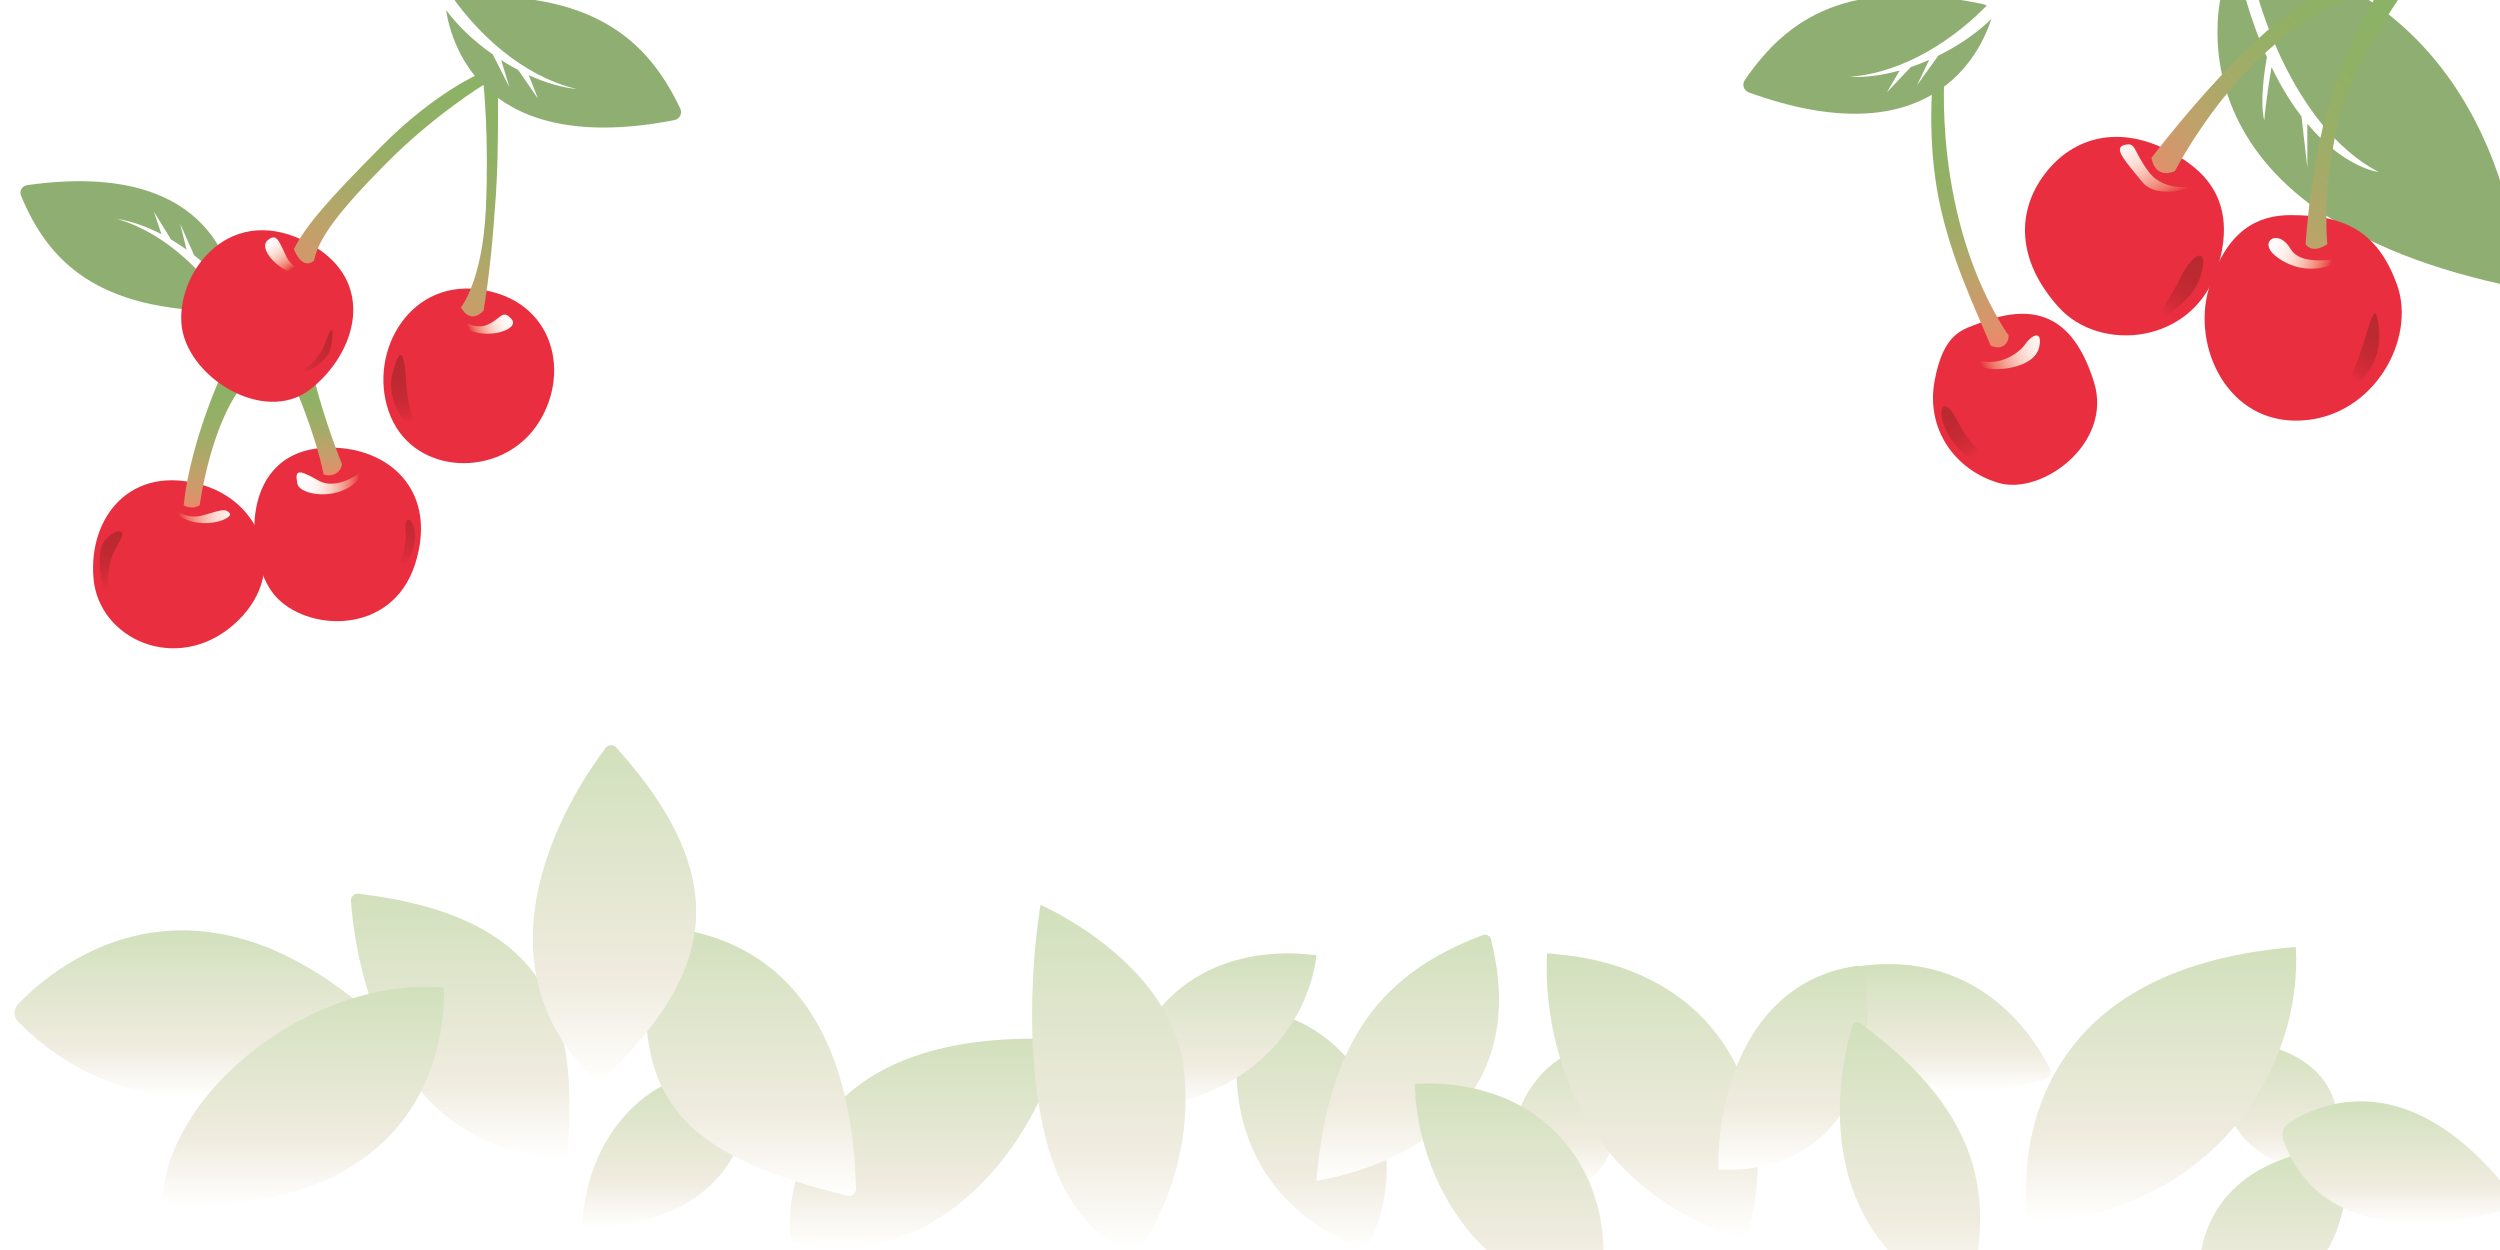 <?xml version="1.0" encoding="utf-8"?>
<!-- Generator: Adobe Illustrator 24.0.1, SVG Export Plug-In . SVG Version: 6.00 Build 0)  -->
<svg version="1.1" id="Layer_1" xmlns="http://www.w3.org/2000/svg" xmlns:xlink="http://www.w3.org/1999/xlink" x="0px" y="0px"
	 viewBox="0 0 623.622 311.811" style="enable-background:new 0 0 623.622 311.811;" xml:space="preserve">
<style type="text/css">
	.st0{clip-path:url(#SVGID_1_);fill:#FFFFFF;}
	.st1{clip-path:url(#SVGID_1_);}
	.st2{fill:url(#SVGID_2_);}
	.st3{fill:url(#SVGID_3_);}
	.st4{fill:url(#SVGID_4_);}
	.st5{fill:url(#SVGID_5_);}
	.st6{fill:url(#SVGID_6_);}
	.st7{fill:url(#SVGID_7_);}
	.st8{fill:url(#SVGID_8_);}
	.st9{fill:url(#SVGID_9_);}
	.st10{fill:url(#SVGID_10_);}
	.st11{fill:url(#SVGID_11_);}
	.st12{fill:url(#SVGID_12_);}
	.st13{fill:url(#SVGID_13_);}
	.st14{fill:url(#SVGID_14_);}
	.st15{fill:url(#SVGID_15_);}
	.st16{fill:url(#SVGID_16_);}
	.st17{fill:url(#SVGID_17_);}
	.st18{fill:url(#SVGID_18_);}
	.st19{fill:url(#SVGID_19_);}
	.st20{fill:url(#SVGID_20_);}
	.st21{fill:url(#SVGID_21_);}
	.st22{fill:url(#SVGID_22_);}
	.st23{clip-path:url(#SVGID_1_);fill:#8FAE71;}
	.st24{fill:#E92F3F;}
	.st25{fill:url(#SVGID_23_);}
	.st26{fill:url(#SVGID_24_);}
	.st27{fill:url(#SVGID_25_);}
	.st28{fill:url(#SVGID_26_);}
	.st29{fill:url(#SVGID_27_);}
	.st30{fill:url(#SVGID_28_);}
	.st31{fill:url(#SVGID_29_);}
	.st32{fill:url(#SVGID_30_);}
	.st33{fill:url(#SVGID_31_);}
	.st34{fill:url(#SVGID_32_);}
	.st35{fill:url(#SVGID_33_);}
	.st36{fill:url(#SVGID_34_);}
	.st37{fill:url(#SVGID_35_);}
	.st38{fill:url(#SVGID_36_);}
	.st39{fill:url(#SVGID_37_);}
	.st40{fill:url(#SVGID_38_);}
	.st41{fill:url(#SVGID_39_);}
	.st42{fill:url(#SVGID_40_);}
	.st43{fill:url(#SVGID_41_);}
</style>
<g id="Yamagata-Yamagata">
	<defs>
		<rect id="SVGID_43_" width="623.622" height="311.811"/>
	</defs>
	<clipPath id="SVGID_1_">
		<use xlink:href="#SVGID_43_"  style="overflow:visible;"/>
	</clipPath>
	<rect class="st0" width="623.622" height="311.811"/>
	<g class="st1">
		<linearGradient id="SVGID_2_" gradientUnits="userSpaceOnUse" x1="52.757" y1="273.714" x2="52.757" y2="232.087">
			<stop  offset="0" style="stop-color:#FFFFFE"/>
			<stop  offset="0.294" style="stop-color:#F0ECE0"/>
			<stop  offset="1" style="stop-color:#D1E0BC"/>
		</linearGradient>
		<path class="st2" d="M4.521,250.454c8.925-9.315,46.607-41.766,97.353,11.264
			c-28.593,10.448-67.22,23.583-97.315-6.835C3.348,253.66,3.331,251.697,4.521,250.454z"/>
		<linearGradient id="SVGID_3_" gradientUnits="userSpaceOnUse" x1="114.802" y1="288.906" x2="114.802" y2="222.931">
			<stop  offset="0" style="stop-color:#FFFFFE"/>
			<stop  offset="0.294" style="stop-color:#F0ECE0"/>
			<stop  offset="1" style="stop-color:#D1E0BC"/>
		</linearGradient>
		<path class="st3" d="M87.54,224.749c0.752,10.981,6.797,62.816,53.896,64.157
			c3.144-35.516-4.111-60.257-51.997-65.962C88.382,222.817,87.467,223.686,87.54,224.749z"/>
		<linearGradient id="SVGID_4_" gradientUnits="userSpaceOnUse" x1="75.699" y1="300.673" x2="75.699" y2="246.159">
			<stop  offset="0" style="stop-color:#FFFFFE"/>
			<stop  offset="0.294" style="stop-color:#F0ECE0"/>
			<stop  offset="1" style="stop-color:#D1E0BC"/>
		</linearGradient>
		<path class="st4" d="M110.686,246.343c0,0,4.583,56.282-67.645,54.278
			c-1.387-0.038-2.491-1.214-2.38-2.597C42.774,271.61,78.155,243.617,110.686,246.343z"/>
		<linearGradient id="SVGID_5_" gradientUnits="userSpaceOnUse" x1="230.987" y1="311.132" x2="230.987" y2="259.094">
			<stop  offset="0" style="stop-color:#FFFFFE"/>
			<stop  offset="0.294" style="stop-color:#F0ECE0"/>
			<stop  offset="1" style="stop-color:#D1E0BC"/>
		</linearGradient>
		<path class="st5" d="M197.007,307.859c-0.367-9.078,1.405-51.933,67.991-48.579
			c-6.653,25.504-30.248,58.659-66.294,50.627C197.741,309.693,197.047,308.846,197.007,307.859z"/>
		<linearGradient id="SVGID_6_" gradientUnits="userSpaceOnUse" x1="166.236" y1="306.197" x2="166.236" y2="267.151">
			<stop  offset="0" style="stop-color:#FFFFFE"/>
			<stop  offset="0.294" style="stop-color:#F0ECE0"/>
			<stop  offset="1" style="stop-color:#D1E0BC"/>
		</linearGradient>
		<path class="st6" d="M145.186,306.156c0,0,41.777,2.737,42.1-36.43
			c0.008-0.98-0.71-1.815-1.672-2.001C165.199,263.759,146.281,280.78,145.186,306.156z"/>
		<linearGradient id="SVGID_7_" gradientUnits="userSpaceOnUse" x1="187.275" y1="298.326" x2="187.275" y2="230.968">
			<stop  offset="0" style="stop-color:#FFFFFE"/>
			<stop  offset="0.294" style="stop-color:#F0ECE0"/>
			<stop  offset="1" style="stop-color:#D1E0BC"/>
		</linearGradient>
		<path class="st7" d="M213.548,296.42c-0.519-11.643-1.478-62.842-51.299-65.452
			c-4.226,37.515,0,55.5,49.243,67.316C212.588,298.547,213.598,297.547,213.548,296.42z"/>
		<linearGradient id="SVGID_8_" gradientUnits="userSpaceOnUse" x1="153.282" y1="270.329" x2="153.282" y2="185.888">
			<stop  offset="0" style="stop-color:#FFFFFE"/>
			<stop  offset="0.294" style="stop-color:#F0ECE0"/>
			<stop  offset="1" style="stop-color:#D1E0BC"/>
		</linearGradient>
		<path class="st8" d="M151.097,186.557c-6.673,8.754-36.298,51.715-1.766,83.772
			c25.777-24.634,36.632-48.021,4.384-83.878C153.003,185.659,151.743,185.71,151.097,186.557z"/>
		<linearGradient id="SVGID_9_" gradientUnits="userSpaceOnUse" x1="390.74" y1="295.691" x2="390.74" y2="259.094">
			<stop  offset="0" style="stop-color:#FFFFFE"/>
			<stop  offset="0.294" style="stop-color:#F0ECE0"/>
			<stop  offset="1" style="stop-color:#D1E0BC"/>
		</linearGradient>
		<path class="st9" d="M405.061,259.094c0,0-29.944-0.438-28.597,35.437
			C399.993,298.103,403.811,295.282,405.061,259.094z"/>
		<linearGradient id="SVGID_10_" gradientUnits="userSpaceOnUse" x1="327.165" y1="311.232" x2="327.165" y2="251.218">
			<stop  offset="0" style="stop-color:#FFFFFE"/>
			<stop  offset="0.294" style="stop-color:#F0ECE0"/>
			<stop  offset="1" style="stop-color:#D1E0BC"/>
		</linearGradient>
		<path class="st10" d="M310.374,251.218c0,0-13.114,42.135,28.337,59.834
			c1.065,0.455,2.297,0.025,2.831-1.002C352.759,288.49,342.484,254.32,310.374,251.218z"/>
		<linearGradient id="SVGID_11_" gradientUnits="userSpaceOnUse" x1="304.82" y1="276.872" x2="304.82" y2="237.823">
			<stop  offset="0" style="stop-color:#FFFFFE"/>
			<stop  offset="0.294" style="stop-color:#F0ECE0"/>
			<stop  offset="1" style="stop-color:#D1E0BC"/>
		</linearGradient>
		<path class="st11" d="M328.374,238.281c0,0-2.172,33.662-44.742,38.577
			c-1.258,0.145-2.375-0.833-2.365-2.099C281.456,251.246,300.959,234.831,328.374,238.281z"/>
		<linearGradient id="SVGID_12_" gradientUnits="userSpaceOnUse" x1="276.589" y1="311.697" x2="276.589" y2="225.718">
			<stop  offset="0" style="stop-color:#FFFFFE"/>
			<stop  offset="0.294" style="stop-color:#F0ECE0"/>
			<stop  offset="1" style="stop-color:#D1E0BC"/>
		</linearGradient>
		<path class="st12" d="M259.561,225.718c0,0,33,14.242,35.812,41.433c2.161,20.892-5.972,36.435-9.857,42.514
			c-1.17,1.832-3.492,2.538-5.476,1.65c-5.171-2.313-14.708-9.047-19.355-28.035
			C254.124,256.468,259.561,225.718,259.561,225.718z"/>
		<linearGradient id="SVGID_13_" gradientUnits="userSpaceOnUse" x1="351.148" y1="294.531" x2="351.148" y2="233.156">
			<stop  offset="0" style="stop-color:#FFFFFE"/>
			<stop  offset="0.294" style="stop-color:#F0ECE0"/>
			<stop  offset="1" style="stop-color:#D1E0BC"/>
		</linearGradient>
		<path class="st13" d="M328.374,294.531c0,0,56.739-7.345,43.564-60.194
			c-0.225-0.902-1.202-1.408-2.071-1.079C345.314,242.538,331.493,258.57,328.374,294.531z"/>
		<linearGradient id="SVGID_14_" gradientUnits="userSpaceOnUse" x1="376.464" y1="325.948" x2="376.464" y2="270.259">
			<stop  offset="0" style="stop-color:#FFFFFE"/>
			<stop  offset="0.294" style="stop-color:#F0ECE0"/>
			<stop  offset="1" style="stop-color:#D1E0BC"/>
		</linearGradient>
		<path class="st14" d="M352.936,270.329c0,0-0.902,42.026,42.385,55.5
			c1.437,0.447,2.968-0.415,3.315-1.88C405.111,296.625,388.173,268.68,352.936,270.329z"/>
		<linearGradient id="SVGID_15_" gradientUnits="userSpaceOnUse" x1="412.141" y1="308.756" x2="412.141" y2="237.823">
			<stop  offset="0" style="stop-color:#FFFFFE"/>
			<stop  offset="0.294" style="stop-color:#F0ECE0"/>
			<stop  offset="1" style="stop-color:#D1E0BC"/>
		</linearGradient>
		<path class="st15" d="M385.936,237.823c0,0-4.925,53.523,47.471,70.821
			c1.22,0.403,2.515-0.308,2.836-1.552C444.685,274.402,429.375,240.674,385.936,237.823z"/>
		<linearGradient id="SVGID_16_" gradientUnits="userSpaceOnUse" x1="483.854" y1="272.189" x2="483.854" y2="240.491">
			<stop  offset="0" style="stop-color:#FFFFFE"/>
			<stop  offset="0.294" style="stop-color:#F0ECE0"/>
			<stop  offset="1" style="stop-color:#D1E0BC"/>
		</linearGradient>
		<path class="st16" d="M511.322,266.529c-3.874-7.819-19.585-33.506-55.144-23.928
			c11.028,26.944,25.726,34.403,53.867,26.748C511.263,269.017,511.883,267.661,511.322,266.529z"/>
		<linearGradient id="SVGID_17_" gradientUnits="userSpaceOnUse" x1="447.218" y1="291.826" x2="447.218" y2="240.947">
			<stop  offset="0" style="stop-color:#FFFFFE"/>
			<stop  offset="0.294" style="stop-color:#F0ECE0"/>
			<stop  offset="1" style="stop-color:#D1E0BC"/>
		</linearGradient>
		<path class="st17" d="M428.686,291.718c0,0,42.093,4.758,36.597-49.009
			c-0.114-1.119-1.16-1.904-2.272-1.74C434.214,245.193,428.189,276.661,428.686,291.718z"/>
		<linearGradient id="SVGID_18_" gradientUnits="userSpaceOnUse" x1="476.448" y1="325.948" x2="476.448" y2="255.012">
			<stop  offset="0" style="stop-color:#FFFFFE"/>
			<stop  offset="0.294" style="stop-color:#F0ECE0"/>
			<stop  offset="1" style="stop-color:#D1E0BC"/>
		</linearGradient>
		<path class="st18" d="M462.063,255.935c-2.732,9.005-12.92,51.076,28.31,70.012
			c7.206-24.864,5.854-47.076-26.31-70.686C463.346,254.735,462.322,255.084,462.063,255.935z"/>
		<linearGradient id="SVGID_19_" gradientUnits="userSpaceOnUse" x1="568.787" y1="292.656" x2="568.787" y2="259.227">
			<stop  offset="0" style="stop-color:#FFFFFE"/>
			<stop  offset="0.294" style="stop-color:#F0ECE0"/>
			<stop  offset="1" style="stop-color:#D1E0BC"/>
		</linearGradient>
		<path class="st19" d="M555.227,260.608c-1.418,6.203-4.666,29.45,25.521,32.047
			c6.069-15.265,1.855-30.711-23.613-33.419C556.245,259.142,555.427,259.735,555.227,260.608z"/>
		<linearGradient id="SVGID_20_" gradientUnits="userSpaceOnUse" x1="539.079" y1="304.721" x2="539.079" y2="236.218">
			<stop  offset="0" style="stop-color:#FFFFFE"/>
			<stop  offset="0.294" style="stop-color:#F0ECE0"/>
			<stop  offset="1" style="stop-color:#D1E0BC"/>
		</linearGradient>
		<path class="st20" d="M505.597,302.058c-1.079-12.185-0.993-60.44,67.089-65.84
			c1.836,31.02-21.485,65.814-63.981,68.497C507.116,304.815,505.737,303.644,505.597,302.058z"/>
		<linearGradient id="SVGID_21_" gradientUnits="userSpaceOnUse" x1="566.953" y1="330.906" x2="566.953" y2="286.281">
			<stop  offset="0" style="stop-color:#FFFFFE"/>
			<stop  offset="0.294" style="stop-color:#F0ECE0"/>
			<stop  offset="1" style="stop-color:#D1E0BC"/>
		</linearGradient>
		<path class="st21" d="M584.686,286.281c0,0,8.062,35.625-33.75,44.625
			C543.249,308.756,554.499,287.781,584.686,286.281z"/>
		<linearGradient id="SVGID_22_" gradientUnits="userSpaceOnUse" x1="598.956" y1="305.014" x2="598.956" y2="274.723">
			<stop  offset="0" style="stop-color:#FFFFFE"/>
			<stop  offset="0.294" style="stop-color:#F0ECE0"/>
			<stop  offset="1" style="stop-color:#D1E0BC"/>
		</linearGradient>
		<path class="st22" d="M570.899,280.204c7.071-4.716,30.973-16.223,57.662,20.514
			c-20.18,6.545-50.335,8.683-59.021-16.488C569.026,282.74,569.588,281.079,570.899,280.204z"/>
	</g>
	<path class="st23" d="M577.061-7.344c-14.25,2.25-14.25,5-14.25,5s8.25,33.5,30.5,45.25c0,0-8.479-0.955-17.75-12.036
		v10.911l-1.466-12.742c-2.509-3.272-5.045-7.312-7.461-12.296c-0.47,2.744-1.373,8.332-1.823,13.287
		c-1.117-4.56,0.018-12.166,0.671-15.756c-1.93-4.303-3.764-9.247-5.421-14.935l-5.5-2.684
		c0,0-18,57,74.25,75.25C628.811,71.906,627.561,13.406,577.061-7.344z"/>
	<path class="st23" d="M48.432,63.682l-3.477-7.822l1.584,6.411c-1.264-0.9-2.556-1.751-3.875-2.528
		l-4.265-6.926l1.872,5.606c-3.728-1.93-7.539-3.291-11.113-3.817
		c12.684,3.661,22.445,14.17,27.957,22.838c-0.297,0.112-0.615,0.185-0.954,0.185
		C24.172,77.578,12.033,65.179,5.245,48.81c-0.478-1.152,0.267-2.442,1.501-2.618
		C51.283,39.844,57.885,65.689,58.843,74.644C56.239,70.716,52.584,66.915,48.432,63.682z"/>
	<g class="st1">
		<path class="st24" d="M82.436,111.656c14.75,0,26.875,10.875,21.125,29s-27.375,17-35.125,7.75
			C61.044,139.582,59.061,111.656,82.436,111.656z"/>
		<path class="st24" d="M50.685,121.03c15.162,4.559,21.626,22.625,7.501,34.875s-33.625,3.625-34.875-11.75
			S32.809,115.655,50.685,121.03z"/>
		<linearGradient id="SVGID_23_" gradientUnits="userSpaceOnUse" x1="53.749" y1="126.586" x2="53.749" y2="91.608">
			<stop  offset="0" style="stop-color:#E98B6B"/>
			<stop  offset="0.119" style="stop-color:#D3976B"/>
			<stop  offset="0.269" style="stop-color:#BCA36A"/>
			<stop  offset="0.426" style="stop-color:#A7AA68"/>
			<stop  offset="0.592" style="stop-color:#98AF66"/>
			<stop  offset="0.774" style="stop-color:#8FB165"/>
			<stop  offset="1" style="stop-color:#8BB265"/>
		</linearGradient>
		<path class="st25" d="M49.811,126.031c0,0,2.875-21.75,11.875-31.25c-2.625-5.125-5.938-2.5-5.938-2.5
			s-8.188,17.375-9.938,33.75C45.811,126.031,47.686,127.281,49.811,126.031z"/>
		<linearGradient id="SVGID_24_" gradientUnits="userSpaceOnUse" x1="79.311" y1="118.57" x2="79.311" y2="93.031">
			<stop  offset="0" style="stop-color:#E98B6B"/>
			<stop  offset="0.119" style="stop-color:#D3976B"/>
			<stop  offset="0.269" style="stop-color:#BCA36A"/>
			<stop  offset="0.426" style="stop-color:#A7AA68"/>
			<stop  offset="0.592" style="stop-color:#98AF66"/>
			<stop  offset="0.774" style="stop-color:#8FB165"/>
			<stop  offset="1" style="stop-color:#8BB265"/>
		</linearGradient>
		<path class="st26" d="M73.311,95.906c0,0,5.25,11.875,7.375,22.25c0,0.625,4.125,1,4.625-2.375
			c-1.875-4.5-5.875-16-7.25-22.75C73.311,93.031,73.311,95.906,73.311,95.906z"/>
		<path class="st24" d="M77.311,60.812c17.042,9.422,11.531,27.469,0,36.375s-31.125-3.281-32.062-16.594
			S57.811,50.031,77.311,60.812z"/>
		<path class="st24" d="M119.311,72.156c19.161,2.395,23.438,21.562,14.344,34.312s-30,12.188-36.188-2.531
			S101.311,69.906,119.311,72.156z"/>
		<linearGradient id="SVGID_25_" gradientUnits="userSpaceOnUse" x1="92.347" y1="80.956" x2="118.85" y2="17.026">
			<stop  offset="0" style="stop-color:#E98B6B"/>
			<stop  offset="0.119" style="stop-color:#D3976B"/>
			<stop  offset="0.269" style="stop-color:#BCA36A"/>
			<stop  offset="0.426" style="stop-color:#A7AA68"/>
			<stop  offset="0.592" style="stop-color:#98AF66"/>
			<stop  offset="0.774" style="stop-color:#8FB165"/>
			<stop  offset="1" style="stop-color:#8BB265"/>
		</linearGradient>
		<path class="st27" d="M73.311,62.124c0,0,1.938,5.438,5.031,2.906c0.969-5.344,6-12.188,18-24.281
			s24.281-19.594,24.281-19.594s1.406,13.312,0.562,31.125s-6.188,24.375-6.188,24.375s2.062,4.5,5.625,0.844
			c1.5-8.906,2.344-18.094,3.094-29.062s0.469-29.25,0.469-29.25l-4.125-1.031
			c0,0-11.344,4.688-24.844,18.281S76.342,56.218,73.311,62.124z"/>
		<path class="st24" d="M542.436,38.406c6.266,3.597,16.5,11,10.5,29.125s-29,20.75-39.5,9s-10.375-23.875-3.375-33.125
			S528.936,30.656,542.436,38.406z"/>
		<path class="st24" d="M571.436,53.656c13.259,0,21.625,3.875,26.5,17.375s-5.75,33-24,33.875
			s-27.24-18.37-22.932-32.997C555.311,57.281,563.311,53.656,571.436,53.656z"/>
		<linearGradient id="SVGID_26_" gradientUnits="userSpaceOnUse" x1="547.323" y1="57.673" x2="601.323" y2="8.548">
			<stop  offset="0" style="stop-color:#E98B6B"/>
			<stop  offset="0.119" style="stop-color:#D3976B"/>
			<stop  offset="0.269" style="stop-color:#BCA36A"/>
			<stop  offset="0.426" style="stop-color:#A7AA68"/>
			<stop  offset="0.592" style="stop-color:#98AF66"/>
			<stop  offset="0.774" style="stop-color:#8FB165"/>
			<stop  offset="1" style="stop-color:#8BB265"/>
		</linearGradient>
		<path class="st28" d="M536.686,39.343c0,0,0.562,5.438,5.812,3.375c6.75-12.562,24.562-39.375,51-45.375
			c-6.188,12.375-15.562,25.875-18.375,63.562c1.875,2.625,5.438,0,5.438,0s-1.312-10.5,2.062-27.75
			s18.938-38.062,18.938-38.062l-8.625-1.125C592.936-6.032,576.811-12.219,536.686,39.343z"/>
		<path class="st24" d="M494.124,80.472c14.683-5.605,23.438-0.441,28.219,14.84s-13.031,28.406-23.906,25.125
			s-18.094-13.5-15.844-25.5S489.53,82.225,494.124,80.472z"/>
		<linearGradient id="SVGID_27_" gradientUnits="userSpaceOnUse" x1="498.774" y1="84.434" x2="482.274" y2="26.684">
			<stop  offset="0" style="stop-color:#E98B6B"/>
			<stop  offset="0.119" style="stop-color:#D3976B"/>
			<stop  offset="0.269" style="stop-color:#BCA36A"/>
			<stop  offset="0.426" style="stop-color:#A7AA68"/>
			<stop  offset="0.592" style="stop-color:#98AF66"/>
			<stop  offset="0.774" style="stop-color:#8FB165"/>
			<stop  offset="1" style="stop-color:#8BB265"/>
		</linearGradient>
		<path class="st29" d="M485.124,17.218c0,0-3.375,36.75,15.562,66c0.938,0,0.188,4.875-4.125,3
			c-3.594-8.812-9.938-21.562-12.938-36.562s-1.5-29.625-1.5-29.625L485.124,17.218z"/>
		<linearGradient id="SVGID_28_" gradientUnits="userSpaceOnUse" x1="494.628" y1="91.909" x2="512.816" y2="83.284">
			<stop  offset="0" style="stop-color:#E92F3F"/>
			<stop  offset="0.045" style="stop-color:#EA4D4D"/>
			<stop  offset="0.144" style="stop-color:#EF796B"/>
			<stop  offset="0.248" style="stop-color:#F39A8A"/>
			<stop  offset="0.355" style="stop-color:#F7B7A9"/>
			<stop  offset="0.465" style="stop-color:#FAD0C4"/>
			<stop  offset="0.58" style="stop-color:#FCE3DB"/>
			<stop  offset="0.702" style="stop-color:#FEF1EC"/>
			<stop  offset="0.835" style="stop-color:#FFFAF9"/>
			<stop  offset="1" style="stop-color:#FFFFFF"/>
		</linearGradient>
		<path class="st30" d="M492.249,89.406c5.25,2.531,10.949-0.75,12.881-3.469s4.463-3.548,3.526,0.71
			c-0.938,4.258-7.688,5.758-12,5.383S492.249,89.406,492.249,89.406z"/>
		<linearGradient id="SVGID_29_" gradientUnits="userSpaceOnUse" x1="493.623" y1="113.398" x2="484.248" y2="98.398">
			<stop  offset="0" style="stop-color:#E92F3F"/>
			<stop  offset="0.145" style="stop-color:#D72C39"/>
			<stop  offset="0.392" style="stop-color:#C62A34"/>
			<stop  offset="0.663" style="stop-color:#BC2931"/>
			<stop  offset="1" style="stop-color:#B92930"/>
		</linearGradient>
		<path class="st31" d="M501.436,118.656c0,0-8.719-4.875-12.844-13.125s-5.906-2.719-2.531,3
			S494.405,116.874,501.436,118.656z"/>
		<linearGradient id="SVGID_30_" gradientUnits="userSpaceOnUse" x1="541.986" y1="49.059" x2="531.861" y2="30.122">
			<stop  offset="0" style="stop-color:#E92F3F"/>
			<stop  offset="0.045" style="stop-color:#EA4D4D"/>
			<stop  offset="0.144" style="stop-color:#EF796B"/>
			<stop  offset="0.248" style="stop-color:#F39A8A"/>
			<stop  offset="0.355" style="stop-color:#F7B7A9"/>
			<stop  offset="0.465" style="stop-color:#FAD0C4"/>
			<stop  offset="0.58" style="stop-color:#FCE3DB"/>
			<stop  offset="0.702" style="stop-color:#FEF1EC"/>
			<stop  offset="0.835" style="stop-color:#FFFAF9"/>
			<stop  offset="1" style="stop-color:#FFFFFF"/>
		</linearGradient>
		<path class="st32" d="M547.749,46.374c0,0-7.688,1.875-11.719-3.469s-3.081-7.5-6.087-6.75
			s0.462,4.312,4.4,9.188S547.749,46.374,547.749,46.374z"/>
		<linearGradient id="SVGID_31_" gradientUnits="userSpaceOnUse" x1="539.865" y1="78.657" x2="550.115" y2="64.157">
			<stop  offset="0" style="stop-color:#E92F3F"/>
			<stop  offset="0.145" style="stop-color:#D72C39"/>
			<stop  offset="0.392" style="stop-color:#C62A34"/>
			<stop  offset="0.663" style="stop-color:#BC2931"/>
			<stop  offset="1" style="stop-color:#B92930"/>
		</linearGradient>
		<path class="st33" d="M537.249,80.312c0,0,9.469-3.938,11.719-11.531s-1.969-5.719-4.781,0
			S537.249,80.312,537.249,80.312z"/>
		<linearGradient id="SVGID_32_" gradientUnits="userSpaceOnUse" x1="581.529" y1="65.814" x2="564.935" y2="60.189">
			<stop  offset="0" style="stop-color:#E92F3F"/>
			<stop  offset="0.045" style="stop-color:#EA4D4D"/>
			<stop  offset="0.144" style="stop-color:#EF796B"/>
			<stop  offset="0.248" style="stop-color:#F39A8A"/>
			<stop  offset="0.355" style="stop-color:#F7B7A9"/>
			<stop  offset="0.465" style="stop-color:#FAD0C4"/>
			<stop  offset="0.58" style="stop-color:#FCE3DB"/>
			<stop  offset="0.702" style="stop-color:#FEF1EC"/>
			<stop  offset="0.835" style="stop-color:#FFFAF9"/>
			<stop  offset="1" style="stop-color:#FFFFFF"/>
		</linearGradient>
		<path class="st34" d="M586.374,63.764c0,0-11.906,3.6-15-1.692s-8.156-1.825-3.844,1.692
			S578.499,68.872,586.374,63.764z"/>
		<linearGradient id="SVGID_33_" gradientUnits="userSpaceOnUse" x1="587.768" y1="95.416" x2="594.518" y2="78.041">
			<stop  offset="0" style="stop-color:#E92F3F"/>
			<stop  offset="0.145" style="stop-color:#D72C39"/>
			<stop  offset="0.392" style="stop-color:#C62A34"/>
			<stop  offset="0.663" style="stop-color:#BC2931"/>
			<stop  offset="1" style="stop-color:#B92930"/>
		</linearGradient>
		<path class="st35" d="M584.124,98.874c0,0,10.5-5.25,9.281-16.875S590.592,87.531,584.124,98.874z"/>
		<linearGradient id="SVGID_34_" gradientUnits="userSpaceOnUse" x1="116.553" y1="81.338" x2="127.053" y2="76.65">
			<stop  offset="0" style="stop-color:#E92F3F"/>
			<stop  offset="0.045" style="stop-color:#EA4D4D"/>
			<stop  offset="0.144" style="stop-color:#EF796B"/>
			<stop  offset="0.248" style="stop-color:#F39A8A"/>
			<stop  offset="0.355" style="stop-color:#F7B7A9"/>
			<stop  offset="0.465" style="stop-color:#FAD0C4"/>
			<stop  offset="0.58" style="stop-color:#FCE3DB"/>
			<stop  offset="0.702" style="stop-color:#FEF1EC"/>
			<stop  offset="0.835" style="stop-color:#FFFAF9"/>
			<stop  offset="1" style="stop-color:#FFFFFF"/>
		</linearGradient>
		<path class="st36" d="M112.061,78.031c0,0,5.375,4.5,9.125,3.125s4.125-4.364,6.5-1.432
			C130.061,82.656,117.186,86.656,112.061,78.031z"/>
		<linearGradient id="SVGID_35_" gradientUnits="userSpaceOnUse" x1="102.495" y1="105.433" x2="98.745" y2="88.683">
			<stop  offset="0" style="stop-color:#E92F3F"/>
			<stop  offset="0.145" style="stop-color:#D72C39"/>
			<stop  offset="0.392" style="stop-color:#C62A34"/>
			<stop  offset="0.663" style="stop-color:#BC2931"/>
			<stop  offset="1" style="stop-color:#B92930"/>
		</linearGradient>
		<path class="st37" d="M106.436,109.097c0,0-4.375-2.567-5-12.567s-1.682-10.013-3.5-3.5
			C96.118,99.544,101.186,108.039,106.436,109.097z"/>
		<linearGradient id="SVGID_36_" gradientUnits="userSpaceOnUse" x1="75.209" y1="93.124" x2="86.084" y2="81.249">
			<stop  offset="0" style="stop-color:#E92F3F"/>
			<stop  offset="0.145" style="stop-color:#D72C39"/>
			<stop  offset="0.392" style="stop-color:#C62A34"/>
			<stop  offset="0.663" style="stop-color:#BC2931"/>
			<stop  offset="1" style="stop-color:#B92930"/>
		</linearGradient>
		<path class="st38" d="M73.311,93.031c0,0,5.5-1,7.875-7.625s1.875-1.125,1.25,1.625S77.186,93.406,73.311,93.031z"/>
		<linearGradient id="SVGID_37_" gradientUnits="userSpaceOnUse" x1="73.859" y1="66.491" x2="68.234" y2="57.866">
			<stop  offset="0" style="stop-color:#E92F3F"/>
			<stop  offset="0.045" style="stop-color:#EA4D4D"/>
			<stop  offset="0.144" style="stop-color:#EF796B"/>
			<stop  offset="0.248" style="stop-color:#F39A8A"/>
			<stop  offset="0.355" style="stop-color:#F7B7A9"/>
			<stop  offset="0.465" style="stop-color:#FAD0C4"/>
			<stop  offset="0.58" style="stop-color:#FCE3DB"/>
			<stop  offset="0.702" style="stop-color:#FEF1EC"/>
			<stop  offset="0.835" style="stop-color:#FFFAF9"/>
			<stop  offset="1" style="stop-color:#FFFFFF"/>
		</linearGradient>
		<path class="st39" d="M80.936,69.656c0,0-7.5-1.625-9.375-5.375s-2.421-6.5-4.898-4.25
			C64.186,62.281,70.686,70.156,80.936,69.656z"/>
		<linearGradient id="SVGID_38_" gradientUnits="userSpaceOnUse" x1="44.522" y1="128.277" x2="62.147" y2="127.152">
			<stop  offset="0" style="stop-color:#E92F3F"/>
			<stop  offset="0.045" style="stop-color:#EA4D4D"/>
			<stop  offset="0.144" style="stop-color:#EF796B"/>
			<stop  offset="0.248" style="stop-color:#F39A8A"/>
			<stop  offset="0.355" style="stop-color:#F7B7A9"/>
			<stop  offset="0.465" style="stop-color:#FAD0C4"/>
			<stop  offset="0.58" style="stop-color:#FCE3DB"/>
			<stop  offset="0.702" style="stop-color:#FEF1EC"/>
			<stop  offset="0.835" style="stop-color:#FFFAF9"/>
			<stop  offset="1" style="stop-color:#FFFFFF"/>
		</linearGradient>
		<path class="st40" d="M41.686,125.781c0,0,4.125,4,8.5,2.875c4.375-1.125,5.875-2.125,7.125-0.625
			C58.561,129.531,47.436,133.781,41.686,125.781z"/>
		<linearGradient id="SVGID_39_" gradientUnits="userSpaceOnUse" x1="26.154" y1="147.151" x2="28.404" y2="130.776">
			<stop  offset="0" style="stop-color:#E92F3F"/>
			<stop  offset="0.145" style="stop-color:#D72C39"/>
			<stop  offset="0.392" style="stop-color:#C62A34"/>
			<stop  offset="0.663" style="stop-color:#BC2931"/>
			<stop  offset="1" style="stop-color:#B92930"/>
		</linearGradient>
		<path class="st41" d="M27.311,149.906c0,0-1.75-8,2-13.875s-2.5-3.375-3.875,0S25.311,147.906,27.311,149.906z"/>
		<linearGradient id="SVGID_40_" gradientUnits="userSpaceOnUse" x1="89.535" y1="120.469" x2="74.91" y2="119.157">
			<stop  offset="0" style="stop-color:#E92F3F"/>
			<stop  offset="0.045" style="stop-color:#EA4D4D"/>
			<stop  offset="0.144" style="stop-color:#EF796B"/>
			<stop  offset="0.248" style="stop-color:#F39A8A"/>
			<stop  offset="0.355" style="stop-color:#F7B7A9"/>
			<stop  offset="0.465" style="stop-color:#FAD0C4"/>
			<stop  offset="0.58" style="stop-color:#FCE3DB"/>
			<stop  offset="0.702" style="stop-color:#FEF1EC"/>
			<stop  offset="0.835" style="stop-color:#FFFAF9"/>
			<stop  offset="1" style="stop-color:#FFFFFF"/>
		</linearGradient>
		<path class="st42" d="M91.186,116.906c0,0-6.625,5.921-11.875,2.898s-5.75-2.382-5.125,0.86
			S87.186,125.656,91.186,116.906z"/>
		<linearGradient id="SVGID_41_" gradientUnits="userSpaceOnUse" x1="100.318" y1="141.22" x2="103.818" y2="120.47">
			<stop  offset="0" style="stop-color:#E92F3F"/>
			<stop  offset="0.145" style="stop-color:#D72C39"/>
			<stop  offset="0.392" style="stop-color:#C62A34"/>
			<stop  offset="0.663" style="stop-color:#BC2931"/>
			<stop  offset="1" style="stop-color:#B92930"/>
		</linearGradient>
		<path class="st43" d="M97.559,144.906c0,0,4.252-7.06,3.627-12.405c-0.625-5.345,3.125-2.47,2.25,2.905
			S97.559,144.906,97.559,144.906z"/>
	</g>
	<path class="st23" d="M483.513,13.877l-5.327,7.404l3.046-6.343c-1.514,0.664-3.047,1.271-4.592,1.795
		l-5.954,6.298l3.172-5.44c-4.308,1.202-8.579,1.794-12.422,1.565
		c14.027-1.061,26.493-9.901,34.128-17.745c-0.286-0.182-0.601-0.327-0.955-0.4
		c-33.381-6.903-48.739,3.391-59.378,18.99c-0.749,1.097-0.253,2.606,0.996,3.057
		c45.078,16.304,57.582-9.22,60.528-18.353C493.186,8.237,488.547,11.407,483.513,13.877z"/>
	<path class="st23" d="M122.937,13.597l4.122,8.137l-2.032-6.737c1.394,0.889,2.815,1.726,4.26,2.481
		l4.912,7.141l-2.295-5.864c4.071,1.852,8.2,3.095,12.032,3.462
		c-13.696-3.211-24.65-13.867-30.984-22.794c0.31-0.136,0.644-0.23,1.005-0.248
		c34.046-1.675,47.633,10.864,55.74,27.917c0.57,1.2-0.152,2.613-1.456,2.867
		c-47.052,9.16-55.472-17.987-56.975-27.465C114.249,6.533,118.344,10.381,122.937,13.597z"/>
</g>
</svg>
